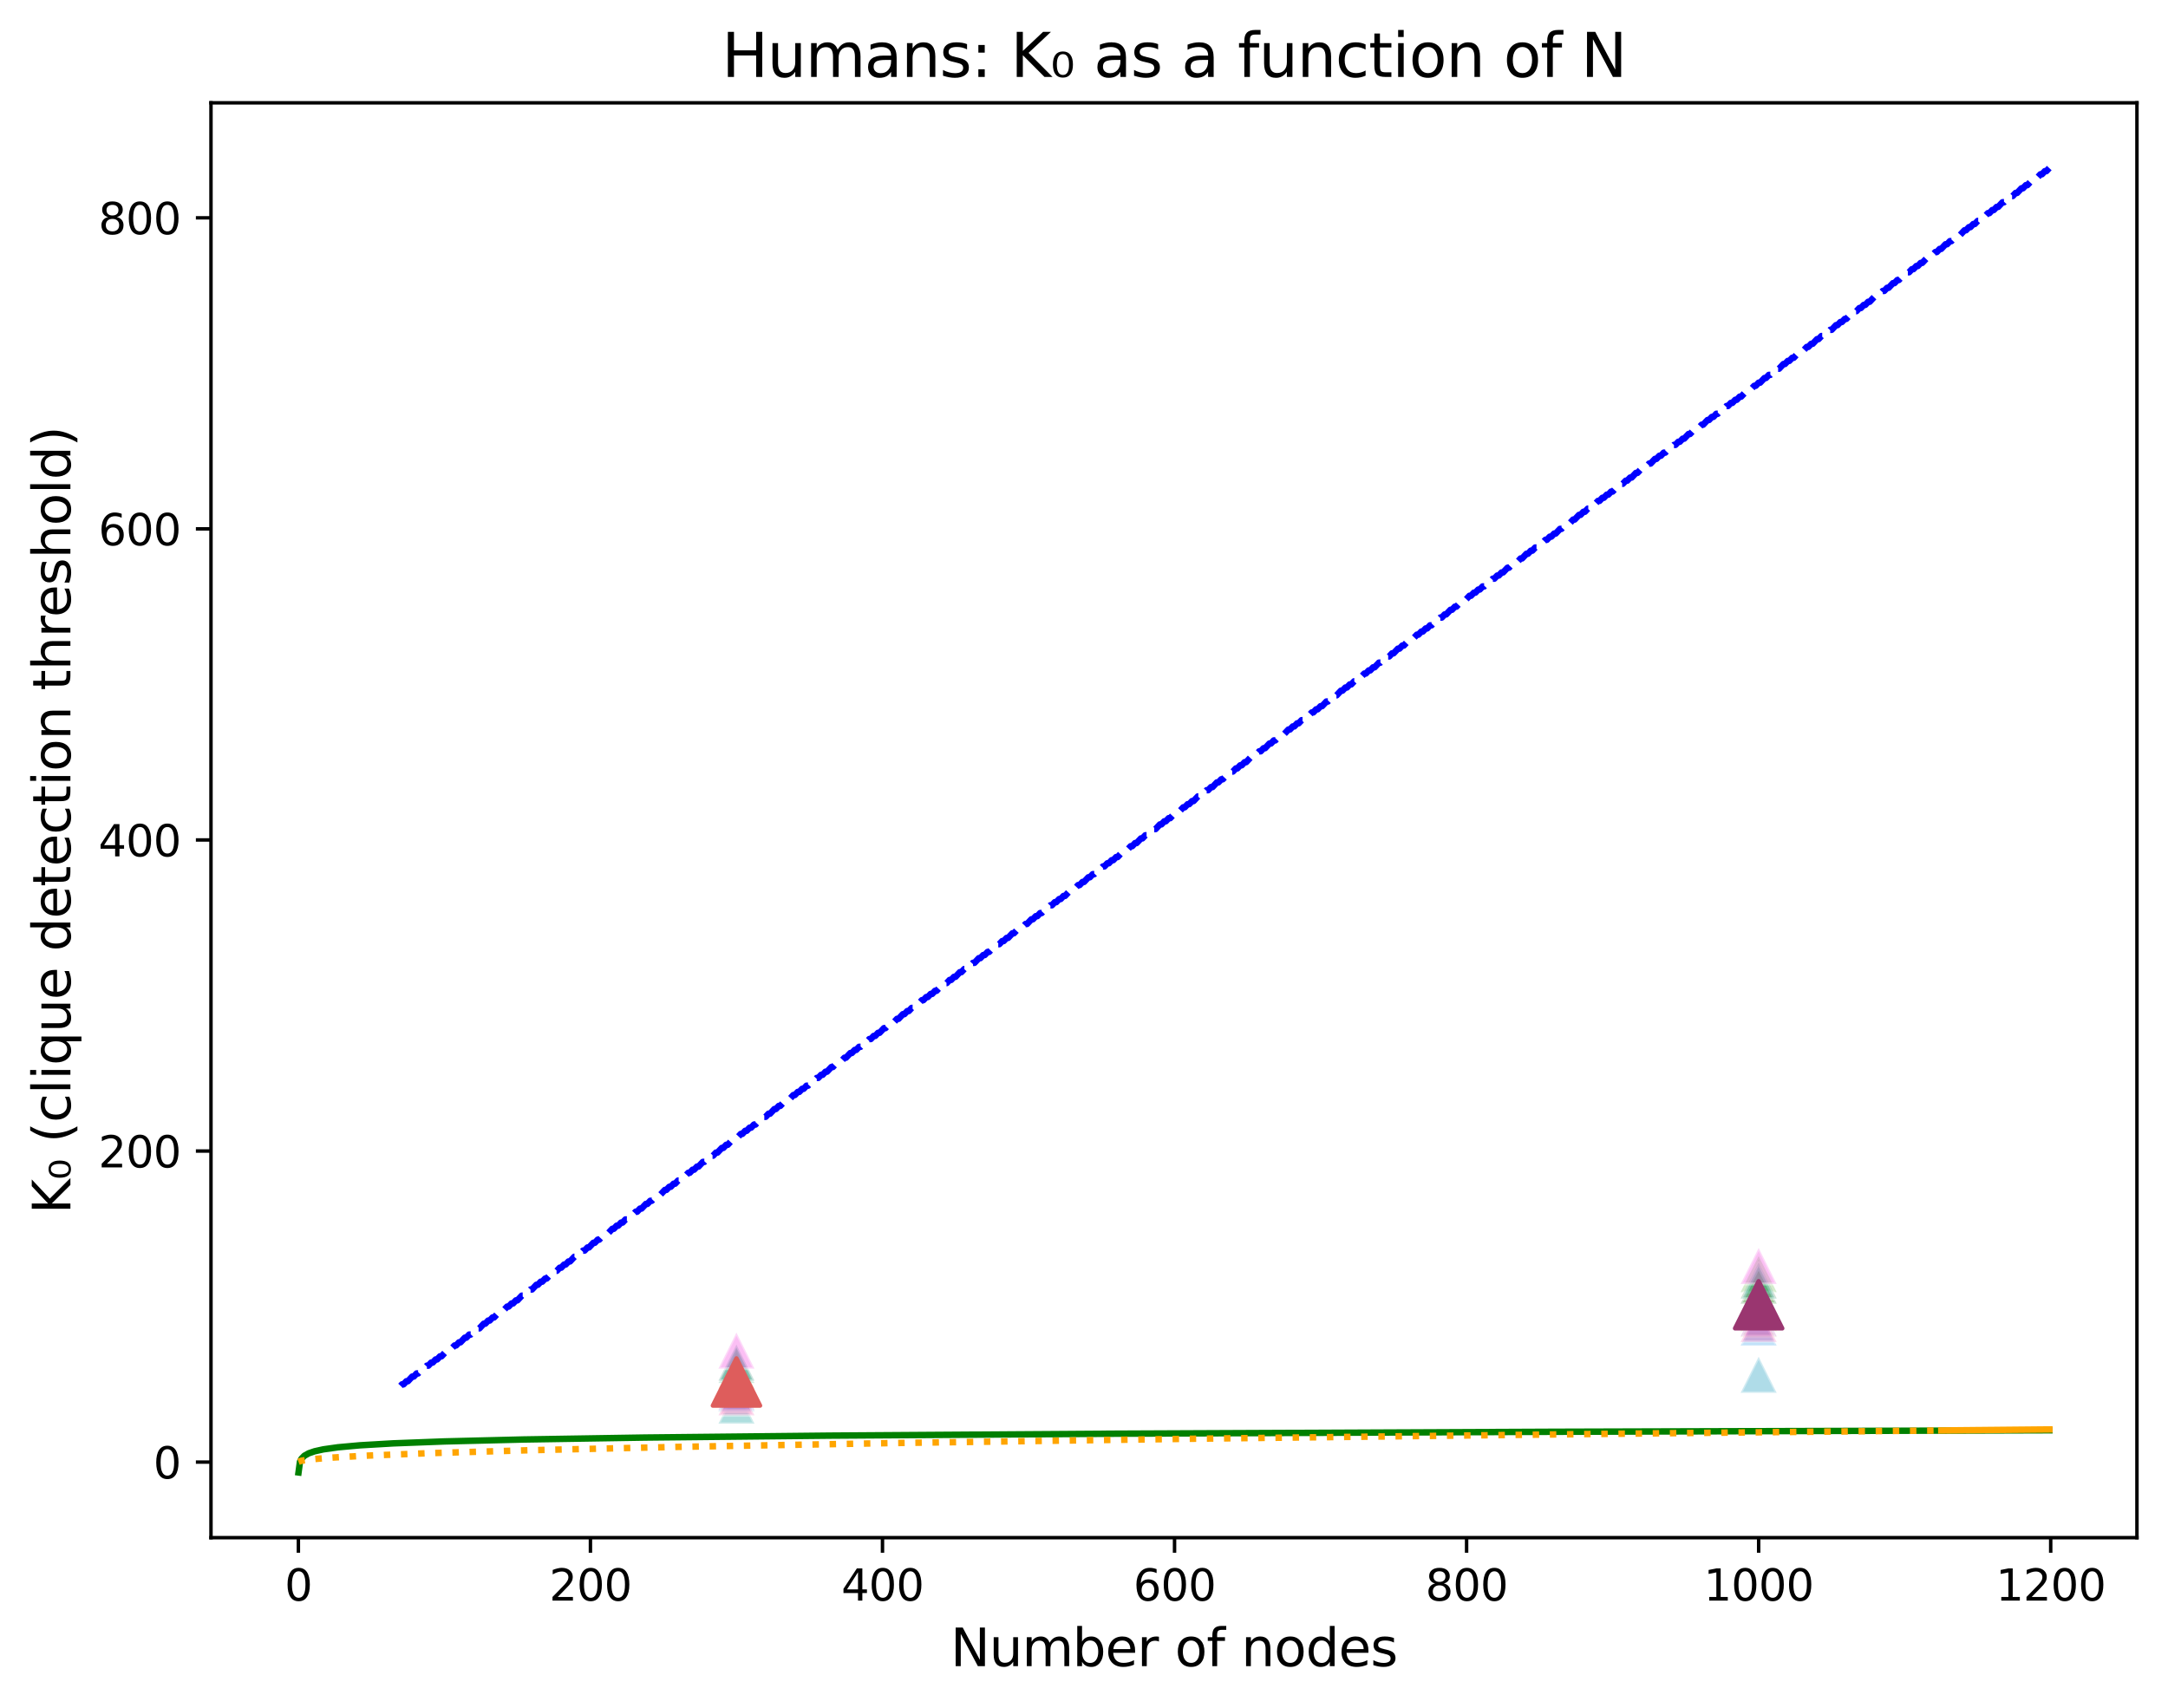 <?xml version="1.0" encoding="utf-8" standalone="no"?>
<!DOCTYPE svg PUBLIC "-//W3C//DTD SVG 1.1//EN"
  "http://www.w3.org/Graphics/SVG/1.1/DTD/svg11.dtd">
<svg xmlns:xlink="http://www.w3.org/1999/xlink" width="502.501pt" height="395.97pt" viewBox="0 0 502.501 395.97" xmlns="http://www.w3.org/2000/svg" version="1.1">
 <defs>
  <style type="text/css">*{stroke-linejoin: round; stroke-linecap: butt}</style>
 </defs>
 <g id="figure_1">
  <g id="patch_1">
   <path d="M 0 395.97 
L 502.501 395.97 
L 502.501 0 
L 0 0 
z
" style="fill: #ffffff"/>
  </g>
  <g id="axes_1">
   <g id="patch_2">
    <path d="M 48.901 356.478 
L 495.301 356.478 
L 495.301 23.838 
L 48.901 23.838 
z
" style="fill: #ffffff"/>
   </g>
   <g id="PathCollection_1">
    <path d="M 170.697 311.767 
L 166.514 320.133 
L 174.881 320.133 
z
" clip-path="url(#p0f3221fa03)" style="fill: #f77189; fill-opacity: 0.4; stroke: #ffffff; stroke-opacity: 0.4; stroke-width: 0.669"/>
    <path d="M 170.697 313.596 
L 166.514 321.963 
L 174.881 321.963 
z
" clip-path="url(#p0f3221fa03)" style="fill: #f37a32; fill-opacity: 0.4; stroke: #ffffff; stroke-opacity: 0.4; stroke-width: 0.669"/>
    <path d="M 170.697 318.87 
L 166.514 327.236 
L 174.881 327.236 
z
" clip-path="url(#p0f3221fa03)" style="fill: #ca9232; fill-opacity: 0.4; stroke: #ffffff; stroke-opacity: 0.4; stroke-width: 0.669"/>
    <path d="M 170.697 317.272 
L 166.514 325.639 
L 174.881 325.639 
z
" clip-path="url(#p0f3221fa03)" style="fill: #ae9d31; fill-opacity: 0.4; stroke: #ffffff; stroke-opacity: 0.4; stroke-width: 0.669"/>
    <path d="M 170.697 318.479 
L 166.514 326.846 
L 174.881 326.846 
z
" clip-path="url(#p0f3221fa03)" style="fill: #8ea631; fill-opacity: 0.4; stroke: #ffffff; stroke-opacity: 0.4; stroke-width: 0.669"/>
    <path d="M 170.697 314.908 
L 166.514 323.275 
L 174.881 323.275 
z
" clip-path="url(#p0f3221fa03)" style="fill: #50b131; fill-opacity: 0.4; stroke: #ffffff; stroke-opacity: 0.4; stroke-width: 0.669"/>
    <path d="M 170.697 312.272 
L 166.514 320.638 
L 174.881 320.638 
z
" clip-path="url(#p0f3221fa03)" style="fill: #33b07a; fill-opacity: 0.4; stroke: #ffffff; stroke-opacity: 0.4; stroke-width: 0.669"/>
    <path d="M 170.697 311.721 
L 166.514 320.088 
L 174.881 320.088 
z
" clip-path="url(#p0f3221fa03)" style="fill: #35ae99; fill-opacity: 0.4; stroke: #ffffff; stroke-opacity: 0.4; stroke-width: 0.669"/>
    <path d="M 170.697 321.688 
L 166.514 330.055 
L 174.881 330.055 
z
" clip-path="url(#p0f3221fa03)" style="fill: #36acae; fill-opacity: 0.4; stroke: #ffffff; stroke-opacity: 0.4; stroke-width: 0.669"/>
    <path d="M 170.697 318.894 
L 166.514 327.26 
L 174.881 327.26 
z
" clip-path="url(#p0f3221fa03)" style="fill: #38a9c5; fill-opacity: 0.4; stroke: #ffffff; stroke-opacity: 0.4; stroke-width: 0.669"/>
    <path d="M 170.697 318.861 
L 166.514 327.227 
L 174.881 327.227 
z
" clip-path="url(#p0f3221fa03)" style="fill: #3ba3ec; fill-opacity: 0.4; stroke: #ffffff; stroke-opacity: 0.4; stroke-width: 0.669"/>
    <path d="M 170.697 317.596 
L 166.514 325.963 
L 174.881 325.963 
z
" clip-path="url(#p0f3221fa03)" style="fill: #9591f4; fill-opacity: 0.4; stroke: #ffffff; stroke-opacity: 0.4; stroke-width: 0.669"/>
    <path d="M 170.697 318.523 
L 166.514 326.89 
L 174.881 326.89 
z
" clip-path="url(#p0f3221fa03)" style="fill: #cc7af4; fill-opacity: 0.4; stroke: #ffffff; stroke-opacity: 0.4; stroke-width: 0.669"/>
    <path d="M 170.697 308.933 
L 166.514 317.3 
L 174.881 317.3 
z
" clip-path="url(#p0f3221fa03)" style="fill: #f560e4; fill-opacity: 0.4; stroke: #ffffff; stroke-opacity: 0.4; stroke-width: 0.669"/>
    <path d="M 170.697 319.764 
L 166.514 328.13 
L 174.881 328.13 
z
" clip-path="url(#p0f3221fa03)" style="fill: #f66ab7; fill-opacity: 0.4; stroke: #ffffff; stroke-opacity: 0.4; stroke-width: 0.669"/>
   </g>
   <g id="PathCollection_2">
    <defs>
     <path id="m76add83d7e" d="M 0 -5.477 
L -5.477 5.477 
L 5.477 5.477 
z
" style="stroke: #de5d5c"/>
    </defs>
    <g clip-path="url(#p0f3221fa03)">
     <use xlink:href="#m76add83d7e" x="170.697" y="320.393" style="fill: #de5d5c; stroke: #de5d5c"/>
    </g>
   </g>
   <g id="PathCollection_3">
    <path d="M 407.622 298.992 
L 403.439 307.359 
L 411.805 307.359 
z
" clip-path="url(#p0f3221fa03)" style="fill: #f77189; fill-opacity: 0.4; stroke: #ffffff; stroke-opacity: 0.4; stroke-width: 0.669"/>
    <path d="M 407.622 292.591 
L 403.439 300.957 
L 411.805 300.957 
z
" clip-path="url(#p0f3221fa03)" style="fill: #f37a32; fill-opacity: 0.4; stroke: #ffffff; stroke-opacity: 0.4; stroke-width: 0.669"/>
    <path d="M 407.622 293.878 
L 403.439 302.245 
L 411.805 302.245 
z
" clip-path="url(#p0f3221fa03)" style="fill: #ca9232; fill-opacity: 0.4; stroke: #ffffff; stroke-opacity: 0.4; stroke-width: 0.669"/>
    <path d="M 407.622 301.597 
L 403.439 309.964 
L 411.805 309.964 
z
" clip-path="url(#p0f3221fa03)" style="fill: #ae9d31; fill-opacity: 0.4; stroke: #ffffff; stroke-opacity: 0.4; stroke-width: 0.669"/>
    <path d="M 407.622 300.268 
L 403.439 308.634 
L 411.805 308.634 
z
" clip-path="url(#p0f3221fa03)" style="fill: #8ea631; fill-opacity: 0.4; stroke: #ffffff; stroke-opacity: 0.4; stroke-width: 0.669"/>
    <path d="M 407.622 291.204 
L 403.439 299.57 
L 411.805 299.57 
z
" clip-path="url(#p0f3221fa03)" style="fill: #50b131; fill-opacity: 0.4; stroke: #ffffff; stroke-opacity: 0.4; stroke-width: 0.669"/>
    <path d="M 407.622 293.856 
L 403.439 302.222 
L 411.805 302.222 
z
" clip-path="url(#p0f3221fa03)" style="fill: #33b07a; fill-opacity: 0.4; stroke: #ffffff; stroke-opacity: 0.4; stroke-width: 0.669"/>
    <path d="M 407.622 292.717 
L 403.439 301.084 
L 411.805 301.084 
z
" clip-path="url(#p0f3221fa03)" style="fill: #35ae99; fill-opacity: 0.4; stroke: #ffffff; stroke-opacity: 0.4; stroke-width: 0.669"/>
    <path d="M 407.622 299.206 
L 403.439 307.573 
L 411.805 307.573 
z
" clip-path="url(#p0f3221fa03)" style="fill: #36acae; fill-opacity: 0.4; stroke: #ffffff; stroke-opacity: 0.4; stroke-width: 0.669"/>
    <path d="M 407.622 314.533 
L 403.439 322.9 
L 411.805 322.9 
z
" clip-path="url(#p0f3221fa03)" style="fill: #38a9c5; fill-opacity: 0.4; stroke: #ffffff; stroke-opacity: 0.4; stroke-width: 0.669"/>
    <path d="M 407.622 303.593 
L 403.439 311.96 
L 411.805 311.96 
z
" clip-path="url(#p0f3221fa03)" style="fill: #3ba3ec; fill-opacity: 0.4; stroke: #ffffff; stroke-opacity: 0.4; stroke-width: 0.669"/>
    <path d="M 407.622 298.599 
L 403.439 306.966 
L 411.805 306.966 
z
" clip-path="url(#p0f3221fa03)" style="fill: #9591f4; fill-opacity: 0.4; stroke: #ffffff; stroke-opacity: 0.4; stroke-width: 0.669"/>
    <path d="M 407.622 301.4 
L 403.439 309.766 
L 411.805 309.766 
z
" clip-path="url(#p0f3221fa03)" style="fill: #cc7af4; fill-opacity: 0.4; stroke: #ffffff; stroke-opacity: 0.4; stroke-width: 0.669"/>
    <path d="M 407.622 289.306 
L 403.439 297.672 
L 411.805 297.672 
z
" clip-path="url(#p0f3221fa03)" style="fill: #f560e4; fill-opacity: 0.4; stroke: #ffffff; stroke-opacity: 0.4; stroke-width: 0.669"/>
    <path d="M 407.622 302.757 
L 403.439 311.124 
L 411.805 311.124 
z
" clip-path="url(#p0f3221fa03)" style="fill: #f66ab7; fill-opacity: 0.4; stroke: #ffffff; stroke-opacity: 0.4; stroke-width: 0.669"/>
   </g>
   <g id="PathCollection_4">
    <defs>
     <path id="mf50e69f73b" d="M 0 -5.477 
L -5.477 5.477 
L 5.477 5.477 
z
" style="stroke: #9a3670"/>
    </defs>
    <g clip-path="url(#p0f3221fa03)">
     <use xlink:href="#mf50e69f73b" x="407.622" y="302.483" style="fill: #9a3670; stroke: #9a3670"/>
    </g>
   </g>
   <g id="matplotlib.axis_1">
    <g id="xtick_1">
     <g id="line2d_1">
      <defs>
       <path id="mcf6ac12d8b" d="M 0 0 
L 0 3.5 
" style="stroke: #000000; stroke-width: 0.8"/>
      </defs>
      <g>
       <use xlink:href="#mcf6ac12d8b" x="69.158" y="356.478" style="stroke: #000000; stroke-width: 0.8"/>
      </g>
     </g>
     <g id="text_1">
      <!-- 0 -->
      <g transform="translate(65.977 371.076) scale(0.1 -0.1)">
       <defs>
        <path id="DejaVuSans-30" d="M 2034 4250 
Q 1547 4250 1301 3770 
Q 1056 3291 1056 2328 
Q 1056 1369 1301 889 
Q 1547 409 2034 409 
Q 2525 409 2770 889 
Q 3016 1369 3016 2328 
Q 3016 3291 2770 3770 
Q 2525 4250 2034 4250 
z
M 2034 4750 
Q 2819 4750 3233 4129 
Q 3647 3509 3647 2328 
Q 3647 1150 3233 529 
Q 2819 -91 2034 -91 
Q 1250 -91 836 529 
Q 422 1150 422 2328 
Q 422 3509 836 4129 
Q 1250 4750 2034 4750 
z
" transform="scale(0.016)"/>
       </defs>
       <use xlink:href="#DejaVuSans-30"/>
      </g>
     </g>
    </g>
    <g id="xtick_2">
     <g id="line2d_2">
      <g>
       <use xlink:href="#mcf6ac12d8b" x="136.851" y="356.478" style="stroke: #000000; stroke-width: 0.8"/>
      </g>
     </g>
     <g id="text_2">
      <!-- 200 -->
      <g transform="translate(127.307 371.076) scale(0.1 -0.1)">
       <defs>
        <path id="DejaVuSans-32" d="M 1228 531 
L 3431 531 
L 3431 0 
L 469 0 
L 469 531 
Q 828 903 1448 1529 
Q 2069 2156 2228 2338 
Q 2531 2678 2651 2914 
Q 2772 3150 2772 3378 
Q 2772 3750 2511 3984 
Q 2250 4219 1831 4219 
Q 1534 4219 1204 4116 
Q 875 4013 500 3803 
L 500 4441 
Q 881 4594 1212 4672 
Q 1544 4750 1819 4750 
Q 2544 4750 2975 4387 
Q 3406 4025 3406 3419 
Q 3406 3131 3298 2873 
Q 3191 2616 2906 2266 
Q 2828 2175 2409 1742 
Q 1991 1309 1228 531 
z
" transform="scale(0.016)"/>
       </defs>
       <use xlink:href="#DejaVuSans-32"/>
       <use xlink:href="#DejaVuSans-30" transform="translate(63.623 0)"/>
       <use xlink:href="#DejaVuSans-30" transform="translate(127.246 0)"/>
      </g>
     </g>
    </g>
    <g id="xtick_3">
     <g id="line2d_3">
      <g>
       <use xlink:href="#mcf6ac12d8b" x="204.544" y="356.478" style="stroke: #000000; stroke-width: 0.8"/>
      </g>
     </g>
     <g id="text_3">
      <!-- 400 -->
      <g transform="translate(195 371.076) scale(0.1 -0.1)">
       <defs>
        <path id="DejaVuSans-34" d="M 2419 4116 
L 825 1625 
L 2419 1625 
L 2419 4116 
z
M 2253 4666 
L 3047 4666 
L 3047 1625 
L 3713 1625 
L 3713 1100 
L 3047 1100 
L 3047 0 
L 2419 0 
L 2419 1100 
L 313 1100 
L 313 1709 
L 2253 4666 
z
" transform="scale(0.016)"/>
       </defs>
       <use xlink:href="#DejaVuSans-34"/>
       <use xlink:href="#DejaVuSans-30" transform="translate(63.623 0)"/>
       <use xlink:href="#DejaVuSans-30" transform="translate(127.246 0)"/>
      </g>
     </g>
    </g>
    <g id="xtick_4">
     <g id="line2d_4">
      <g>
       <use xlink:href="#mcf6ac12d8b" x="272.237" y="356.478" style="stroke: #000000; stroke-width: 0.8"/>
      </g>
     </g>
     <g id="text_4">
      <!-- 600 -->
      <g transform="translate(262.693 371.076) scale(0.1 -0.1)">
       <defs>
        <path id="DejaVuSans-36" d="M 2113 2584 
Q 1688 2584 1439 2293 
Q 1191 2003 1191 1497 
Q 1191 994 1439 701 
Q 1688 409 2113 409 
Q 2538 409 2786 701 
Q 3034 994 3034 1497 
Q 3034 2003 2786 2293 
Q 2538 2584 2113 2584 
z
M 3366 4563 
L 3366 3988 
Q 3128 4100 2886 4159 
Q 2644 4219 2406 4219 
Q 1781 4219 1451 3797 
Q 1122 3375 1075 2522 
Q 1259 2794 1537 2939 
Q 1816 3084 2150 3084 
Q 2853 3084 3261 2657 
Q 3669 2231 3669 1497 
Q 3669 778 3244 343 
Q 2819 -91 2113 -91 
Q 1303 -91 875 529 
Q 447 1150 447 2328 
Q 447 3434 972 4092 
Q 1497 4750 2381 4750 
Q 2619 4750 2861 4703 
Q 3103 4656 3366 4563 
z
" transform="scale(0.016)"/>
       </defs>
       <use xlink:href="#DejaVuSans-36"/>
       <use xlink:href="#DejaVuSans-30" transform="translate(63.623 0)"/>
       <use xlink:href="#DejaVuSans-30" transform="translate(127.246 0)"/>
      </g>
     </g>
    </g>
    <g id="xtick_5">
     <g id="line2d_5">
      <g>
       <use xlink:href="#mcf6ac12d8b" x="339.929" y="356.478" style="stroke: #000000; stroke-width: 0.8"/>
      </g>
     </g>
     <g id="text_5">
      <!-- 800 -->
      <g transform="translate(330.386 371.076) scale(0.1 -0.1)">
       <defs>
        <path id="DejaVuSans-38" d="M 2034 2216 
Q 1584 2216 1326 1975 
Q 1069 1734 1069 1313 
Q 1069 891 1326 650 
Q 1584 409 2034 409 
Q 2484 409 2743 651 
Q 3003 894 3003 1313 
Q 3003 1734 2745 1975 
Q 2488 2216 2034 2216 
z
M 1403 2484 
Q 997 2584 770 2862 
Q 544 3141 544 3541 
Q 544 4100 942 4425 
Q 1341 4750 2034 4750 
Q 2731 4750 3128 4425 
Q 3525 4100 3525 3541 
Q 3525 3141 3298 2862 
Q 3072 2584 2669 2484 
Q 3125 2378 3379 2068 
Q 3634 1759 3634 1313 
Q 3634 634 3220 271 
Q 2806 -91 2034 -91 
Q 1263 -91 848 271 
Q 434 634 434 1313 
Q 434 1759 690 2068 
Q 947 2378 1403 2484 
z
M 1172 3481 
Q 1172 3119 1398 2916 
Q 1625 2713 2034 2713 
Q 2441 2713 2670 2916 
Q 2900 3119 2900 3481 
Q 2900 3844 2670 4047 
Q 2441 4250 2034 4250 
Q 1625 4250 1398 4047 
Q 1172 3844 1172 3481 
z
" transform="scale(0.016)"/>
       </defs>
       <use xlink:href="#DejaVuSans-38"/>
       <use xlink:href="#DejaVuSans-30" transform="translate(63.623 0)"/>
       <use xlink:href="#DejaVuSans-30" transform="translate(127.246 0)"/>
      </g>
     </g>
    </g>
    <g id="xtick_6">
     <g id="line2d_6">
      <g>
       <use xlink:href="#mcf6ac12d8b" x="407.622" y="356.478" style="stroke: #000000; stroke-width: 0.8"/>
      </g>
     </g>
     <g id="text_6">
      <!-- 1000 -->
      <g transform="translate(394.897 371.076) scale(0.1 -0.1)">
       <defs>
        <path id="DejaVuSans-31" d="M 794 531 
L 1825 531 
L 1825 4091 
L 703 3866 
L 703 4441 
L 1819 4666 
L 2450 4666 
L 2450 531 
L 3481 531 
L 3481 0 
L 794 0 
L 794 531 
z
" transform="scale(0.016)"/>
       </defs>
       <use xlink:href="#DejaVuSans-31"/>
       <use xlink:href="#DejaVuSans-30" transform="translate(63.623 0)"/>
       <use xlink:href="#DejaVuSans-30" transform="translate(127.246 0)"/>
       <use xlink:href="#DejaVuSans-30" transform="translate(190.869 0)"/>
      </g>
     </g>
    </g>
    <g id="xtick_7">
     <g id="line2d_7">
      <g>
       <use xlink:href="#mcf6ac12d8b" x="475.315" y="356.478" style="stroke: #000000; stroke-width: 0.8"/>
      </g>
     </g>
     <g id="text_7">
      <!-- 1200 -->
      <g transform="translate(462.59 371.076) scale(0.1 -0.1)">
       <use xlink:href="#DejaVuSans-31"/>
       <use xlink:href="#DejaVuSans-32" transform="translate(63.623 0)"/>
       <use xlink:href="#DejaVuSans-30" transform="translate(127.246 0)"/>
       <use xlink:href="#DejaVuSans-30" transform="translate(190.869 0)"/>
      </g>
     </g>
    </g>
    <g id="text_8">
     <!-- Number of nodes -->
     <g transform="translate(220.301 386.274) scale(0.12 -0.12)">
      <defs>
       <path id="DejaVuSans-4e" d="M 628 4666 
L 1478 4666 
L 3547 763 
L 3547 4666 
L 4159 4666 
L 4159 0 
L 3309 0 
L 1241 3903 
L 1241 0 
L 628 0 
L 628 4666 
z
" transform="scale(0.016)"/>
       <path id="DejaVuSans-75" d="M 544 1381 
L 544 3500 
L 1119 3500 
L 1119 1403 
Q 1119 906 1312 657 
Q 1506 409 1894 409 
Q 2359 409 2629 706 
Q 2900 1003 2900 1516 
L 2900 3500 
L 3475 3500 
L 3475 0 
L 2900 0 
L 2900 538 
Q 2691 219 2414 64 
Q 2138 -91 1772 -91 
Q 1169 -91 856 284 
Q 544 659 544 1381 
z
M 1991 3584 
L 1991 3584 
z
" transform="scale(0.016)"/>
       <path id="DejaVuSans-6d" d="M 3328 2828 
Q 3544 3216 3844 3400 
Q 4144 3584 4550 3584 
Q 5097 3584 5394 3201 
Q 5691 2819 5691 2113 
L 5691 0 
L 5113 0 
L 5113 2094 
Q 5113 2597 4934 2840 
Q 4756 3084 4391 3084 
Q 3944 3084 3684 2787 
Q 3425 2491 3425 1978 
L 3425 0 
L 2847 0 
L 2847 2094 
Q 2847 2600 2669 2842 
Q 2491 3084 2119 3084 
Q 1678 3084 1418 2786 
Q 1159 2488 1159 1978 
L 1159 0 
L 581 0 
L 581 3500 
L 1159 3500 
L 1159 2956 
Q 1356 3278 1631 3431 
Q 1906 3584 2284 3584 
Q 2666 3584 2933 3390 
Q 3200 3197 3328 2828 
z
" transform="scale(0.016)"/>
       <path id="DejaVuSans-62" d="M 3116 1747 
Q 3116 2381 2855 2742 
Q 2594 3103 2138 3103 
Q 1681 3103 1420 2742 
Q 1159 2381 1159 1747 
Q 1159 1113 1420 752 
Q 1681 391 2138 391 
Q 2594 391 2855 752 
Q 3116 1113 3116 1747 
z
M 1159 2969 
Q 1341 3281 1617 3432 
Q 1894 3584 2278 3584 
Q 2916 3584 3314 3078 
Q 3713 2572 3713 1747 
Q 3713 922 3314 415 
Q 2916 -91 2278 -91 
Q 1894 -91 1617 61 
Q 1341 213 1159 525 
L 1159 0 
L 581 0 
L 581 4863 
L 1159 4863 
L 1159 2969 
z
" transform="scale(0.016)"/>
       <path id="DejaVuSans-65" d="M 3597 1894 
L 3597 1613 
L 953 1613 
Q 991 1019 1311 708 
Q 1631 397 2203 397 
Q 2534 397 2845 478 
Q 3156 559 3463 722 
L 3463 178 
Q 3153 47 2828 -22 
Q 2503 -91 2169 -91 
Q 1331 -91 842 396 
Q 353 884 353 1716 
Q 353 2575 817 3079 
Q 1281 3584 2069 3584 
Q 2775 3584 3186 3129 
Q 3597 2675 3597 1894 
z
M 3022 2063 
Q 3016 2534 2758 2815 
Q 2500 3097 2075 3097 
Q 1594 3097 1305 2825 
Q 1016 2553 972 2059 
L 3022 2063 
z
" transform="scale(0.016)"/>
       <path id="DejaVuSans-72" d="M 2631 2963 
Q 2534 3019 2420 3045 
Q 2306 3072 2169 3072 
Q 1681 3072 1420 2755 
Q 1159 2438 1159 1844 
L 1159 0 
L 581 0 
L 581 3500 
L 1159 3500 
L 1159 2956 
Q 1341 3275 1631 3429 
Q 1922 3584 2338 3584 
Q 2397 3584 2469 3576 
Q 2541 3569 2628 3553 
L 2631 2963 
z
" transform="scale(0.016)"/>
       <path id="DejaVuSans-20" transform="scale(0.016)"/>
       <path id="DejaVuSans-6f" d="M 1959 3097 
Q 1497 3097 1228 2736 
Q 959 2375 959 1747 
Q 959 1119 1226 758 
Q 1494 397 1959 397 
Q 2419 397 2687 759 
Q 2956 1122 2956 1747 
Q 2956 2369 2687 2733 
Q 2419 3097 1959 3097 
z
M 1959 3584 
Q 2709 3584 3137 3096 
Q 3566 2609 3566 1747 
Q 3566 888 3137 398 
Q 2709 -91 1959 -91 
Q 1206 -91 779 398 
Q 353 888 353 1747 
Q 353 2609 779 3096 
Q 1206 3584 1959 3584 
z
" transform="scale(0.016)"/>
       <path id="DejaVuSans-66" d="M 2375 4863 
L 2375 4384 
L 1825 4384 
Q 1516 4384 1395 4259 
Q 1275 4134 1275 3809 
L 1275 3500 
L 2222 3500 
L 2222 3053 
L 1275 3053 
L 1275 0 
L 697 0 
L 697 3053 
L 147 3053 
L 147 3500 
L 697 3500 
L 697 3744 
Q 697 4328 969 4595 
Q 1241 4863 1831 4863 
L 2375 4863 
z
" transform="scale(0.016)"/>
       <path id="DejaVuSans-6e" d="M 3513 2113 
L 3513 0 
L 2938 0 
L 2938 2094 
Q 2938 2591 2744 2837 
Q 2550 3084 2163 3084 
Q 1697 3084 1428 2787 
Q 1159 2491 1159 1978 
L 1159 0 
L 581 0 
L 581 3500 
L 1159 3500 
L 1159 2956 
Q 1366 3272 1645 3428 
Q 1925 3584 2291 3584 
Q 2894 3584 3203 3211 
Q 3513 2838 3513 2113 
z
" transform="scale(0.016)"/>
       <path id="DejaVuSans-64" d="M 2906 2969 
L 2906 4863 
L 3481 4863 
L 3481 0 
L 2906 0 
L 2906 525 
Q 2725 213 2448 61 
Q 2172 -91 1784 -91 
Q 1150 -91 751 415 
Q 353 922 353 1747 
Q 353 2572 751 3078 
Q 1150 3584 1784 3584 
Q 2172 3584 2448 3432 
Q 2725 3281 2906 2969 
z
M 947 1747 
Q 947 1113 1208 752 
Q 1469 391 1925 391 
Q 2381 391 2643 752 
Q 2906 1113 2906 1747 
Q 2906 2381 2643 2742 
Q 2381 3103 1925 3103 
Q 1469 3103 1208 2742 
Q 947 2381 947 1747 
z
" transform="scale(0.016)"/>
       <path id="DejaVuSans-73" d="M 2834 3397 
L 2834 2853 
Q 2591 2978 2328 3040 
Q 2066 3103 1784 3103 
Q 1356 3103 1142 2972 
Q 928 2841 928 2578 
Q 928 2378 1081 2264 
Q 1234 2150 1697 2047 
L 1894 2003 
Q 2506 1872 2764 1633 
Q 3022 1394 3022 966 
Q 3022 478 2636 193 
Q 2250 -91 1575 -91 
Q 1294 -91 989 -36 
Q 684 19 347 128 
L 347 722 
Q 666 556 975 473 
Q 1284 391 1588 391 
Q 1994 391 2212 530 
Q 2431 669 2431 922 
Q 2431 1156 2273 1281 
Q 2116 1406 1581 1522 
L 1381 1569 
Q 847 1681 609 1914 
Q 372 2147 372 2553 
Q 372 3047 722 3315 
Q 1072 3584 1716 3584 
Q 2034 3584 2315 3537 
Q 2597 3491 2834 3397 
z
" transform="scale(0.016)"/>
      </defs>
      <use xlink:href="#DejaVuSans-4e"/>
      <use xlink:href="#DejaVuSans-75" transform="translate(74.805 0)"/>
      <use xlink:href="#DejaVuSans-6d" transform="translate(138.184 0)"/>
      <use xlink:href="#DejaVuSans-62" transform="translate(235.596 0)"/>
      <use xlink:href="#DejaVuSans-65" transform="translate(299.072 0)"/>
      <use xlink:href="#DejaVuSans-72" transform="translate(360.596 0)"/>
      <use xlink:href="#DejaVuSans-20" transform="translate(401.709 0)"/>
      <use xlink:href="#DejaVuSans-6f" transform="translate(433.496 0)"/>
      <use xlink:href="#DejaVuSans-66" transform="translate(494.678 0)"/>
      <use xlink:href="#DejaVuSans-20" transform="translate(529.883 0)"/>
      <use xlink:href="#DejaVuSans-6e" transform="translate(561.67 0)"/>
      <use xlink:href="#DejaVuSans-6f" transform="translate(625.049 0)"/>
      <use xlink:href="#DejaVuSans-64" transform="translate(686.23 0)"/>
      <use xlink:href="#DejaVuSans-65" transform="translate(749.707 0)"/>
      <use xlink:href="#DejaVuSans-73" transform="translate(811.23 0)"/>
     </g>
    </g>
   </g>
   <g id="matplotlib.axis_2">
    <g id="ytick_1">
     <g id="line2d_8">
      <defs>
       <path id="maab28e0655" d="M 0 0 
L -3.5 0 
" style="stroke: #000000; stroke-width: 0.8"/>
      </defs>
      <g>
       <use xlink:href="#maab28e0655" x="48.901" y="338.962" style="stroke: #000000; stroke-width: 0.8"/>
      </g>
     </g>
     <g id="text_9">
      <!-- 0 -->
      <g transform="translate(35.539 342.761) scale(0.1 -0.1)">
       <use xlink:href="#DejaVuSans-30"/>
      </g>
     </g>
    </g>
    <g id="ytick_2">
     <g id="line2d_9">
      <g>
       <use xlink:href="#maab28e0655" x="48.901" y="266.846" style="stroke: #000000; stroke-width: 0.8"/>
      </g>
     </g>
     <g id="text_10">
      <!-- 200 -->
      <g transform="translate(22.814 270.645) scale(0.1 -0.1)">
       <use xlink:href="#DejaVuSans-32"/>
       <use xlink:href="#DejaVuSans-30" transform="translate(63.623 0)"/>
       <use xlink:href="#DejaVuSans-30" transform="translate(127.246 0)"/>
      </g>
     </g>
    </g>
    <g id="ytick_3">
     <g id="line2d_10">
      <g>
       <use xlink:href="#maab28e0655" x="48.901" y="194.729" style="stroke: #000000; stroke-width: 0.8"/>
      </g>
     </g>
     <g id="text_11">
      <!-- 400 -->
      <g transform="translate(22.814 198.529) scale(0.1 -0.1)">
       <use xlink:href="#DejaVuSans-34"/>
       <use xlink:href="#DejaVuSans-30" transform="translate(63.623 0)"/>
       <use xlink:href="#DejaVuSans-30" transform="translate(127.246 0)"/>
      </g>
     </g>
    </g>
    <g id="ytick_4">
     <g id="line2d_11">
      <g>
       <use xlink:href="#maab28e0655" x="48.901" y="122.613" style="stroke: #000000; stroke-width: 0.8"/>
      </g>
     </g>
     <g id="text_12">
      <!-- 600 -->
      <g transform="translate(22.814 126.412) scale(0.1 -0.1)">
       <use xlink:href="#DejaVuSans-36"/>
       <use xlink:href="#DejaVuSans-30" transform="translate(63.623 0)"/>
       <use xlink:href="#DejaVuSans-30" transform="translate(127.246 0)"/>
      </g>
     </g>
    </g>
    <g id="ytick_5">
     <g id="line2d_12">
      <g>
       <use xlink:href="#maab28e0655" x="48.901" y="50.496" style="stroke: #000000; stroke-width: 0.8"/>
      </g>
     </g>
     <g id="text_13">
      <!-- 800 -->
      <g transform="translate(22.814 54.296) scale(0.1 -0.1)">
       <use xlink:href="#DejaVuSans-38"/>
       <use xlink:href="#DejaVuSans-30" transform="translate(63.623 0)"/>
       <use xlink:href="#DejaVuSans-30" transform="translate(127.246 0)"/>
      </g>
     </g>
    </g>
    <g id="text_14">
     <!-- K₀ (clique detection threshold) -->
     <g transform="translate(16.318 281.427) rotate(-90) scale(0.12 -0.12)">
      <defs>
       <path id="DejaVuSans-4b" d="M 628 4666 
L 1259 4666 
L 1259 2694 
L 3353 4666 
L 4166 4666 
L 1850 2491 
L 4331 0 
L 3500 0 
L 1259 2247 
L 1259 0 
L 628 0 
L 628 4666 
z
" transform="scale(0.016)"/>
       <path id="DejaVuSans-2080" d="M 1781 2091 
Q 1625 2360 1309 2360 
Q 994 2360 838 2091 
Q 678 1822 678 1285 
Q 678 744 838 476 
Q 994 207 1309 207 
Q 1625 207 1781 476 
Q 1941 744 1941 1285 
Q 1941 1822 1781 2091 
z
M 1309 2638 
Q 1813 2638 2078 2291 
Q 2344 1944 2344 1285 
Q 2344 622 2078 275 
Q 1813 -71 1309 -71 
Q 803 -71 537 275 
Q 272 622 272 1285 
Q 272 1944 537 2291 
Q 803 2638 1309 2638 
z
" transform="scale(0.016)"/>
       <path id="DejaVuSans-28" d="M 1984 4856 
Q 1566 4138 1362 3434 
Q 1159 2731 1159 2009 
Q 1159 1288 1364 580 
Q 1569 -128 1984 -844 
L 1484 -844 
Q 1016 -109 783 600 
Q 550 1309 550 2009 
Q 550 2706 781 3412 
Q 1013 4119 1484 4856 
L 1984 4856 
z
" transform="scale(0.016)"/>
       <path id="DejaVuSans-63" d="M 3122 3366 
L 3122 2828 
Q 2878 2963 2633 3030 
Q 2388 3097 2138 3097 
Q 1578 3097 1268 2742 
Q 959 2388 959 1747 
Q 959 1106 1268 751 
Q 1578 397 2138 397 
Q 2388 397 2633 464 
Q 2878 531 3122 666 
L 3122 134 
Q 2881 22 2623 -34 
Q 2366 -91 2075 -91 
Q 1284 -91 818 406 
Q 353 903 353 1747 
Q 353 2603 823 3093 
Q 1294 3584 2113 3584 
Q 2378 3584 2631 3529 
Q 2884 3475 3122 3366 
z
" transform="scale(0.016)"/>
       <path id="DejaVuSans-6c" d="M 603 4863 
L 1178 4863 
L 1178 0 
L 603 0 
L 603 4863 
z
" transform="scale(0.016)"/>
       <path id="DejaVuSans-69" d="M 603 3500 
L 1178 3500 
L 1178 0 
L 603 0 
L 603 3500 
z
M 603 4863 
L 1178 4863 
L 1178 4134 
L 603 4134 
L 603 4863 
z
" transform="scale(0.016)"/>
       <path id="DejaVuSans-71" d="M 947 1747 
Q 947 1113 1208 752 
Q 1469 391 1925 391 
Q 2381 391 2643 752 
Q 2906 1113 2906 1747 
Q 2906 2381 2643 2742 
Q 2381 3103 1925 3103 
Q 1469 3103 1208 2742 
Q 947 2381 947 1747 
z
M 2906 525 
Q 2725 213 2448 61 
Q 2172 -91 1784 -91 
Q 1150 -91 751 415 
Q 353 922 353 1747 
Q 353 2572 751 3078 
Q 1150 3584 1784 3584 
Q 2172 3584 2448 3432 
Q 2725 3281 2906 2969 
L 2906 3500 
L 3481 3500 
L 3481 -1331 
L 2906 -1331 
L 2906 525 
z
" transform="scale(0.016)"/>
       <path id="DejaVuSans-74" d="M 1172 4494 
L 1172 3500 
L 2356 3500 
L 2356 3053 
L 1172 3053 
L 1172 1153 
Q 1172 725 1289 603 
Q 1406 481 1766 481 
L 2356 481 
L 2356 0 
L 1766 0 
Q 1100 0 847 248 
Q 594 497 594 1153 
L 594 3053 
L 172 3053 
L 172 3500 
L 594 3500 
L 594 4494 
L 1172 4494 
z
" transform="scale(0.016)"/>
       <path id="DejaVuSans-68" d="M 3513 2113 
L 3513 0 
L 2938 0 
L 2938 2094 
Q 2938 2591 2744 2837 
Q 2550 3084 2163 3084 
Q 1697 3084 1428 2787 
Q 1159 2491 1159 1978 
L 1159 0 
L 581 0 
L 581 4863 
L 1159 4863 
L 1159 2956 
Q 1366 3272 1645 3428 
Q 1925 3584 2291 3584 
Q 2894 3584 3203 3211 
Q 3513 2838 3513 2113 
z
" transform="scale(0.016)"/>
       <path id="DejaVuSans-29" d="M 513 4856 
L 1013 4856 
Q 1481 4119 1714 3412 
Q 1947 2706 1947 2009 
Q 1947 1309 1714 600 
Q 1481 -109 1013 -844 
L 513 -844 
Q 928 -128 1133 580 
Q 1338 1288 1338 2009 
Q 1338 2731 1133 3434 
Q 928 4138 513 4856 
z
" transform="scale(0.016)"/>
      </defs>
      <use xlink:href="#DejaVuSans-4b"/>
      <use xlink:href="#DejaVuSans-2080" transform="translate(65.576 0)"/>
      <use xlink:href="#DejaVuSans-20" transform="translate(105.664 0)"/>
      <use xlink:href="#DejaVuSans-28" transform="translate(137.451 0)"/>
      <use xlink:href="#DejaVuSans-63" transform="translate(176.465 0)"/>
      <use xlink:href="#DejaVuSans-6c" transform="translate(231.445 0)"/>
      <use xlink:href="#DejaVuSans-69" transform="translate(259.229 0)"/>
      <use xlink:href="#DejaVuSans-71" transform="translate(287.012 0)"/>
      <use xlink:href="#DejaVuSans-75" transform="translate(350.488 0)"/>
      <use xlink:href="#DejaVuSans-65" transform="translate(413.867 0)"/>
      <use xlink:href="#DejaVuSans-20" transform="translate(475.391 0)"/>
      <use xlink:href="#DejaVuSans-64" transform="translate(507.178 0)"/>
      <use xlink:href="#DejaVuSans-65" transform="translate(570.654 0)"/>
      <use xlink:href="#DejaVuSans-74" transform="translate(632.178 0)"/>
      <use xlink:href="#DejaVuSans-65" transform="translate(671.387 0)"/>
      <use xlink:href="#DejaVuSans-63" transform="translate(732.91 0)"/>
      <use xlink:href="#DejaVuSans-74" transform="translate(787.891 0)"/>
      <use xlink:href="#DejaVuSans-69" transform="translate(827.1 0)"/>
      <use xlink:href="#DejaVuSans-6f" transform="translate(854.883 0)"/>
      <use xlink:href="#DejaVuSans-6e" transform="translate(916.064 0)"/>
      <use xlink:href="#DejaVuSans-20" transform="translate(979.443 0)"/>
      <use xlink:href="#DejaVuSans-74" transform="translate(1011.23 0)"/>
      <use xlink:href="#DejaVuSans-68" transform="translate(1050.439 0)"/>
      <use xlink:href="#DejaVuSans-72" transform="translate(1113.818 0)"/>
      <use xlink:href="#DejaVuSans-65" transform="translate(1152.682 0)"/>
      <use xlink:href="#DejaVuSans-73" transform="translate(1214.205 0)"/>
      <use xlink:href="#DejaVuSans-68" transform="translate(1266.305 0)"/>
      <use xlink:href="#DejaVuSans-6f" transform="translate(1329.684 0)"/>
      <use xlink:href="#DejaVuSans-6c" transform="translate(1390.865 0)"/>
      <use xlink:href="#DejaVuSans-64" transform="translate(1418.648 0)"/>
      <use xlink:href="#DejaVuSans-29" transform="translate(1482.125 0)"/>
     </g>
    </g>
   </g>
   <g id="line2d_13">
    <path d="M 69.192 341.358 
L 69.531 338.863 
L 69.869 338.19 
L 70.546 337.494 
L 71.561 336.923 
L 72.915 336.458 
L 74.946 336.008 
L 78.331 335.529 
L 83.408 335.071 
L 91.192 334.617 
L 103.039 334.17 
L 121.316 333.721 
L 149.408 333.273 
L 192.393 332.826 
L 258.393 332.38 
L 359.933 331.933 
L 475.01 331.586 
L 475.01 331.586 
" clip-path="url(#p0f3221fa03)" style="fill: none; stroke: #008000; stroke-width: 1.5; stroke-linecap: square"/>
   </g>
   <g id="line2d_14">
    <path d="M 69.192 338.893 
L 69.869 338.645 
L 71.9 338.34 
L 76.3 337.958 
L 84.761 337.477 
L 99.315 336.898 
L 122.331 336.221 
L 156.854 335.442 
L 206.608 334.555 
L 275.317 333.565 
L 367.379 332.47 
L 449.626 331.63 
L 449.626 331.63 
" clip-path="url(#p0f3221fa03)" style="fill: none; stroke-dasharray: 1.5,2.475; stroke-dashoffset: 0; stroke: #ffa500; stroke-width: 1.5"/>
   </g>
   <g id="line2d_15">
    <path d="M 449.964 331.626 
L 450.302 331.623 
L 450.641 331.62 
L 450.979 331.616 
L 451.318 331.613 
L 451.656 331.61 
L 451.995 331.607 
L 452.333 331.603 
L 452.672 331.6 
L 453.01 331.597 
L 453.349 331.594 
L 453.687 331.59 
L 454.026 331.587 
L 454.364 331.584 
L 454.703 331.581 
L 455.041 331.578 
L 455.379 331.574 
L 455.718 331.571 
L 456.056 331.568 
L 456.395 331.565 
L 456.733 331.561 
L 457.072 331.558 
L 457.41 331.555 
L 457.749 331.552 
L 458.087 331.548 
L 458.426 331.545 
L 458.764 331.542 
L 459.103 331.539 
L 459.441 331.536 
L 459.779 331.532 
L 460.118 331.529 
L 460.456 331.526 
L 460.795 331.523 
L 461.133 331.519 
L 461.472 331.516 
L 461.81 331.513 
L 462.149 331.51 
L 462.487 331.507 
L 462.826 331.503 
L 463.164 331.5 
L 463.503 331.497 
L 463.841 331.494 
L 464.179 331.491 
L 464.518 331.487 
L 464.856 331.484 
L 465.195 331.481 
L 465.533 331.478 
L 465.872 331.475 
L 466.21 331.471 
L 466.549 331.468 
L 466.887 331.465 
L 467.226 331.462 
L 467.564 331.459 
L 467.903 331.455 
L 468.241 331.452 
L 468.58 331.449 
L 468.918 331.446 
L 469.256 331.443 
L 469.595 331.44 
L 469.933 331.436 
L 470.272 331.433 
L 470.61 331.43 
L 470.949 331.427 
L 471.287 331.424 
L 471.626 331.421 
L 471.964 331.417 
L 472.303 331.414 
L 472.641 331.411 
L 472.98 331.408 
L 473.318 331.405 
L 473.656 331.402 
L 473.995 331.398 
L 474.333 331.395 
L 474.672 331.392 
L 475.01 331.389 
" clip-path="url(#p0f3221fa03)" style="fill: none; stroke: #ffa500; stroke-width: 1.5; stroke-linecap: square"/>
   </g>
   <g id="line2d_16">
    <path d="M 92.851 321.294 
L 93.189 320.933 
L 93.528 320.933 
L 94.205 320.212 
L 94.543 320.212 
L 95.558 319.13 
L 95.897 319.13 
L 96.574 318.409 
L 96.912 318.409 
L 97.589 317.688 
L 97.928 317.688 
L 98.943 316.606 
L 99.282 316.606 
L 99.959 315.885 
L 100.297 315.885 
L 100.974 315.164 
L 101.312 315.164 
L 101.989 314.443 
L 102.328 314.443 
L 103.343 313.361 
L 103.682 313.361 
L 104.359 312.64 
L 104.697 312.64 
L 105.374 311.918 
L 105.712 311.918 
L 106.389 311.197 
L 106.728 311.197 
L 107.743 310.116 
L 108.082 310.116 
L 108.759 309.394 
L 109.097 309.394 
L 109.774 308.673 
L 110.112 308.673 
L 110.789 307.952 
L 111.128 307.952 
L 112.143 306.87 
L 112.482 306.87 
L 113.159 306.149 
L 113.497 306.149 
L 114.174 305.428 
L 114.512 305.428 
L 115.189 304.707 
L 115.528 304.707 
L 116.543 303.625 
L 116.882 303.625 
L 117.559 302.904 
L 117.897 302.904 
L 118.574 302.183 
L 118.913 302.183 
L 119.589 301.462 
L 119.928 301.462 
L 120.943 300.38 
L 121.282 300.38 
L 121.959 299.659 
L 122.297 299.659 
L 122.974 298.938 
L 123.313 298.938 
L 124.328 297.856 
L 124.666 297.856 
L 125.343 297.135 
L 125.682 297.135 
L 126.359 296.413 
L 126.697 296.413 
L 127.374 295.692 
L 127.713 295.692 
L 128.728 294.611 
L 129.066 294.611 
L 129.743 293.889 
L 130.082 293.889 
L 130.759 293.168 
L 131.097 293.168 
L 131.774 292.447 
L 132.113 292.447 
L 133.128 291.365 
L 133.466 291.365 
L 134.143 290.644 
L 134.482 290.644 
L 135.159 289.923 
L 135.497 289.923 
L 136.174 289.202 
L 136.513 289.202 
L 137.528 288.12 
L 137.866 288.12 
L 138.543 287.399 
L 138.882 287.399 
L 139.559 286.678 
L 139.897 286.678 
L 140.574 285.957 
L 140.913 285.957 
L 141.928 284.875 
L 142.267 284.875 
L 142.943 284.154 
L 143.282 284.154 
L 143.959 283.433 
L 144.297 283.433 
L 144.974 282.711 
L 145.313 282.711 
L 146.328 281.63 
L 146.667 281.63 
L 147.343 280.908 
L 147.682 280.908 
L 148.359 280.187 
L 148.697 280.187 
L 149.713 279.106 
L 150.051 279.106 
L 150.728 278.384 
L 151.067 278.384 
L 151.743 277.663 
L 152.082 277.663 
L 152.759 276.942 
L 153.097 276.942 
L 154.113 275.86 
L 154.451 275.86 
L 155.128 275.139 
L 155.467 275.139 
L 156.144 274.418 
L 156.482 274.418 
L 157.159 273.697 
L 157.497 273.697 
L 158.513 272.615 
L 158.851 272.615 
L 159.528 271.894 
L 159.867 271.894 
L 160.544 271.173 
L 160.882 271.173 
L 161.559 270.452 
L 161.897 270.452 
L 162.913 269.37 
L 163.251 269.37 
L 163.928 268.649 
L 164.267 268.649 
L 164.944 267.927 
L 165.282 267.927 
L 165.959 267.206 
L 166.297 267.206 
L 167.313 266.125 
L 167.651 266.125 
L 168.328 265.403 
L 168.667 265.403 
L 169.344 264.682 
L 169.682 264.682 
L 170.359 263.961 
L 170.697 263.961 
L 171.713 262.879 
L 172.051 262.879 
L 172.728 262.158 
L 173.067 262.158 
L 173.744 261.437 
L 174.082 261.437 
L 174.759 260.716 
L 175.098 260.716 
L 176.113 259.634 
L 176.451 259.634 
L 177.128 258.913 
L 177.467 258.913 
L 178.144 258.192 
L 178.482 258.192 
L 179.498 257.11 
L 179.836 257.11 
L 180.513 256.389 
L 180.851 256.389 
L 181.528 255.668 
L 181.867 255.668 
L 182.544 254.947 
L 182.882 254.947 
L 183.898 253.865 
L 184.236 253.865 
L 184.913 253.144 
L 185.251 253.144 
L 185.928 252.422 
L 186.267 252.422 
L 186.944 251.701 
L 187.282 251.701 
L 188.298 250.62 
L 188.636 250.62 
L 189.313 249.898 
L 189.651 249.898 
L 190.328 249.177 
L 190.667 249.177 
L 191.344 248.456 
L 191.682 248.456 
L 192.698 247.374 
L 193.036 247.374 
L 193.713 246.653 
L 194.051 246.653 
L 194.728 245.932 
L 195.067 245.932 
L 195.744 245.211 
L 196.082 245.211 
L 197.098 244.129 
L 197.436 244.129 
L 198.113 243.408 
L 198.452 243.408 
L 199.128 242.687 
L 199.467 242.687 
L 200.144 241.966 
L 200.482 241.966 
L 201.498 240.884 
L 201.836 240.884 
L 202.513 240.163 
L 202.852 240.163 
L 203.528 239.441 
L 203.867 239.441 
L 204.882 238.36 
L 205.221 238.36 
L 205.898 237.639 
L 206.236 237.639 
L 206.913 236.917 
L 207.252 236.917 
L 207.929 236.196 
L 208.267 236.196 
L 209.282 235.114 
L 209.621 235.114 
L 210.298 234.393 
L 210.636 234.393 
L 211.313 233.672 
L 211.652 233.672 
L 212.329 232.951 
L 212.667 232.951 
L 213.682 231.869 
L 214.021 231.869 
L 214.698 231.148 
L 215.036 231.148 
L 215.713 230.427 
L 216.052 230.427 
L 216.729 229.706 
L 217.067 229.706 
L 218.082 228.624 
L 218.421 228.624 
L 219.098 227.903 
L 219.436 227.903 
L 220.113 227.182 
L 220.452 227.182 
L 221.129 226.461 
L 221.467 226.461 
L 222.482 225.379 
L 222.821 225.379 
L 223.498 224.658 
L 223.836 224.658 
L 224.513 223.936 
L 224.852 223.936 
L 225.529 223.215 
L 225.867 223.215 
L 226.882 222.134 
L 227.221 222.134 
L 227.898 221.412 
L 228.236 221.412 
L 228.913 220.691 
L 229.252 220.691 
L 230.267 219.609 
L 230.606 219.609 
L 231.283 218.888 
L 231.621 218.888 
L 232.298 218.167 
L 232.636 218.167 
L 233.313 217.446 
L 233.652 217.446 
L 234.667 216.364 
L 235.006 216.364 
L 235.683 215.643 
L 236.021 215.643 
L 236.698 214.922 
L 237.036 214.922 
L 237.713 214.201 
L 238.052 214.201 
L 239.067 213.119 
L 239.406 213.119 
L 240.083 212.398 
L 240.421 212.398 
L 241.098 211.677 
L 241.436 211.677 
L 242.113 210.955 
L 242.452 210.955 
L 243.467 209.874 
L 243.806 209.874 
L 244.483 209.153 
L 244.821 209.153 
L 245.498 208.431 
L 245.836 208.431 
L 246.513 207.71 
L 246.852 207.71 
L 247.867 206.629 
L 248.206 206.629 
L 248.883 205.907 
L 249.221 205.907 
L 249.898 205.186 
L 250.236 205.186 
L 250.913 204.465 
L 251.252 204.465 
L 252.267 203.383 
L 252.606 203.383 
L 253.283 202.662 
L 253.621 202.662 
L 254.298 201.941 
L 254.637 201.941 
L 255.652 200.859 
L 255.99 200.859 
L 256.667 200.138 
L 257.006 200.138 
L 257.683 199.417 
L 258.021 199.417 
L 258.698 198.696 
L 259.037 198.696 
L 260.052 197.614 
L 260.39 197.614 
L 261.067 196.893 
L 261.406 196.893 
L 262.083 196.172 
L 262.421 196.172 
L 263.098 195.45 
L 263.437 195.45 
L 264.452 194.369 
L 264.79 194.369 
L 265.467 193.648 
L 265.806 193.648 
L 266.483 192.926 
L 266.821 192.926 
L 267.498 192.205 
L 267.837 192.205 
L 268.852 191.123 
L 269.19 191.123 
L 269.867 190.402 
L 270.206 190.402 
L 270.883 189.681 
L 271.221 189.681 
L 271.898 188.96 
L 272.237 188.96 
L 273.252 187.878 
L 273.59 187.878 
L 274.267 187.157 
L 274.606 187.157 
L 275.283 186.436 
L 275.621 186.436 
L 276.298 185.715 
L 276.637 185.715 
L 277.652 184.633 
L 277.991 184.633 
L 278.667 183.912 
L 279.006 183.912 
L 279.683 183.191 
L 280.021 183.191 
L 280.698 182.47 
L 281.037 182.47 
L 282.052 181.388 
L 282.391 181.388 
L 283.067 180.667 
L 283.406 180.667 
L 284.083 179.945 
L 284.421 179.945 
L 285.437 178.864 
L 285.775 178.864 
L 286.452 178.143 
L 286.791 178.143 
L 287.468 177.421 
L 287.806 177.421 
L 288.483 176.7 
L 288.821 176.7 
L 289.837 175.618 
L 290.175 175.618 
L 290.852 174.897 
L 291.191 174.897 
L 291.868 174.176 
L 292.206 174.176 
L 292.883 173.455 
L 293.221 173.455 
L 294.237 172.373 
L 294.575 172.373 
L 295.252 171.652 
L 295.591 171.652 
L 296.268 170.931 
L 296.606 170.931 
L 297.283 170.21 
L 297.621 170.21 
L 298.637 169.128 
L 298.975 169.128 
L 299.652 168.407 
L 299.991 168.407 
L 300.668 167.686 
L 301.006 167.686 
L 301.683 166.964 
L 302.021 166.964 
L 303.037 165.883 
L 303.375 165.883 
L 304.052 165.162 
L 304.391 165.162 
L 305.068 164.44 
L 305.406 164.44 
L 306.083 163.719 
L 306.421 163.719 
L 307.437 162.637 
L 307.775 162.637 
L 308.452 161.916 
L 308.791 161.916 
L 309.468 161.195 
L 309.806 161.195 
L 310.822 160.113 
L 311.16 160.113 
L 311.837 159.392 
L 312.175 159.392 
L 312.852 158.671 
L 313.191 158.671 
L 313.868 157.95 
L 314.206 157.95 
L 315.222 156.868 
L 315.56 156.868 
L 316.237 156.147 
L 316.575 156.147 
L 317.252 155.426 
L 317.591 155.426 
L 318.268 154.705 
L 318.606 154.705 
L 319.622 153.623 
L 319.96 153.623 
L 320.637 152.902 
L 320.975 152.902 
L 321.652 152.181 
L 321.991 152.181 
L 322.668 151.459 
L 323.006 151.459 
L 324.022 150.378 
L 324.36 150.378 
L 325.037 149.657 
L 325.375 149.657 
L 326.052 148.935 
L 326.391 148.935 
L 327.068 148.214 
L 327.406 148.214 
L 328.422 147.132 
L 328.76 147.132 
L 329.437 146.411 
L 329.775 146.411 
L 330.452 145.69 
L 330.791 145.69 
L 331.468 144.969 
L 331.806 144.969 
L 332.822 143.887 
L 333.16 143.887 
L 333.837 143.166 
L 334.176 143.166 
L 334.852 142.445 
L 335.191 142.445 
L 336.206 141.363 
L 336.545 141.363 
L 337.222 140.642 
L 337.56 140.642 
L 338.237 139.921 
L 338.576 139.921 
L 339.252 139.2 
L 339.591 139.2 
L 340.606 138.118 
L 340.945 138.118 
L 341.622 137.397 
L 341.96 137.397 
L 342.637 136.676 
L 342.976 136.676 
L 343.653 135.954 
L 343.991 135.954 
L 345.006 134.873 
L 345.345 134.873 
L 346.022 134.151 
L 346.36 134.151 
L 347.037 133.43 
L 347.376 133.43 
L 348.053 132.709 
L 348.391 132.709 
L 349.406 131.627 
L 349.745 131.627 
L 350.422 130.906 
L 350.76 130.906 
L 351.437 130.185 
L 351.776 130.185 
L 352.453 129.464 
L 352.791 129.464 
L 353.806 128.382 
L 354.145 128.382 
L 354.822 127.661 
L 355.16 127.661 
L 355.837 126.94 
L 356.176 126.94 
L 356.853 126.219 
L 357.191 126.219 
L 358.206 125.137 
L 358.545 125.137 
L 359.222 124.416 
L 359.56 124.416 
L 360.237 123.695 
L 360.576 123.695 
L 361.591 122.613 
L 361.93 122.613 
L 362.606 121.892 
L 362.945 121.892 
L 363.622 121.171 
L 363.96 121.171 
L 364.637 120.449 
L 364.976 120.449 
L 365.991 119.368 
L 366.33 119.368 
L 367.007 118.646 
L 367.345 118.646 
L 368.022 117.925 
L 368.36 117.925 
L 369.037 117.204 
L 369.376 117.204 
L 370.391 116.122 
L 370.73 116.122 
L 371.407 115.401 
L 371.745 115.401 
L 372.422 114.68 
L 372.76 114.68 
L 373.437 113.959 
L 373.776 113.959 
L 374.791 112.877 
L 375.13 112.877 
L 375.807 112.156 
L 376.145 112.156 
L 376.822 111.435 
L 377.16 111.435 
L 377.837 110.714 
L 378.176 110.714 
L 379.191 109.632 
L 379.53 109.632 
L 380.207 108.911 
L 380.545 108.911 
L 381.222 108.19 
L 381.56 108.19 
L 382.237 107.468 
L 382.576 107.468 
L 383.591 106.387 
L 383.93 106.387 
L 384.607 105.666 
L 384.945 105.666 
L 385.622 104.944 
L 385.96 104.944 
L 386.637 104.223 
L 386.976 104.223 
L 387.991 103.141 
L 388.33 103.141 
L 389.007 102.42 
L 389.345 102.42 
L 390.022 101.699 
L 390.361 101.699 
L 391.376 100.617 
L 391.714 100.617 
L 392.391 99.896 
L 392.73 99.896 
L 393.407 99.175 
L 393.745 99.175 
L 394.422 98.454 
L 394.761 98.454 
L 395.776 97.372 
L 396.114 97.372 
L 396.791 96.651 
L 397.13 96.651 
L 397.807 95.93 
L 398.145 95.93 
L 398.822 95.209 
L 399.161 95.209 
L 400.176 94.127 
L 400.514 94.127 
L 401.191 93.406 
L 401.53 93.406 
L 402.207 92.685 
L 402.545 92.685 
L 403.222 91.963 
L 403.561 91.963 
L 404.576 90.882 
L 404.914 90.882 
L 405.591 90.16 
L 405.93 90.16 
L 406.607 89.439 
L 406.945 89.439 
L 407.622 88.718 
L 407.961 88.718 
L 408.976 87.636 
L 409.315 87.636 
L 409.991 86.915 
L 410.33 86.915 
L 411.007 86.194 
L 411.345 86.194 
L 412.022 85.473 
L 412.361 85.473 
L 413.376 84.391 
L 413.715 84.391 
L 414.391 83.67 
L 414.73 83.67 
L 415.407 82.949 
L 415.745 82.949 
L 416.761 81.867 
L 417.099 81.867 
L 417.776 81.146 
L 418.115 81.146 
L 418.791 80.425 
L 419.13 80.425 
L 419.807 79.704 
L 420.145 79.704 
L 421.161 78.622 
L 421.499 78.622 
L 422.176 77.901 
L 422.515 77.901 
L 423.192 77.18 
L 423.53 77.18 
L 424.207 76.458 
L 424.545 76.458 
L 425.561 75.377 
L 425.899 75.377 
L 426.576 74.655 
L 426.915 74.655 
L 427.592 73.934 
L 427.93 73.934 
L 428.607 73.213 
L 428.945 73.213 
L 429.961 72.131 
L 430.299 72.131 
L 430.976 71.41 
L 431.315 71.41 
L 431.992 70.689 
L 432.33 70.689 
L 433.007 69.968 
L 433.345 69.968 
L 434.361 68.886 
L 434.699 68.886 
L 435.376 68.165 
L 435.715 68.165 
L 436.392 67.444 
L 436.73 67.444 
L 437.407 66.723 
L 437.745 66.723 
L 438.761 65.641 
L 439.099 65.641 
L 439.776 64.92 
L 440.115 64.92 
L 440.792 64.199 
L 441.13 64.199 
L 442.145 63.117 
L 442.484 63.117 
L 443.161 62.396 
L 443.499 62.396 
L 444.176 61.674 
L 444.515 61.674 
L 445.192 60.953 
L 445.53 60.953 
L 446.546 59.872 
L 446.884 59.872 
L 447.561 59.15 
L 447.899 59.15 
L 448.576 58.429 
L 448.915 58.429 
L 449.592 57.708 
L 449.93 57.708 
L 450.946 56.626 
L 451.284 56.626 
L 451.961 55.905 
L 452.299 55.905 
L 452.976 55.184 
L 453.315 55.184 
L 453.992 54.463 
L 454.33 54.463 
L 455.346 53.381 
L 455.684 53.381 
L 456.361 52.66 
L 456.699 52.66 
L 457.376 51.939 
L 457.715 51.939 
L 458.392 51.218 
L 458.73 51.218 
L 459.746 50.136 
L 460.084 50.136 
L 460.761 49.415 
L 461.099 49.415 
L 461.776 48.694 
L 462.115 48.694 
L 462.792 47.972 
L 463.13 47.972 
L 464.146 46.891 
L 464.484 46.891 
L 465.161 46.169 
L 465.5 46.169 
L 466.176 45.448 
L 466.515 45.448 
L 467.192 44.727 
L 467.53 44.727 
L 468.546 43.645 
L 468.884 43.645 
L 469.561 42.924 
L 469.9 42.924 
L 470.576 42.203 
L 470.915 42.203 
L 471.93 41.121 
L 472.269 41.121 
L 472.946 40.4 
L 473.284 40.4 
L 473.961 39.679 
L 474.3 39.679 
L 474.976 38.958 
L 474.976 38.958 
" clip-path="url(#p0f3221fa03)" style="fill: none; stroke-dasharray: 5.55,2.4; stroke-dashoffset: 0; stroke: #0000ff; stroke-width: 1.5"/>
   </g>
   <g id="patch_3">
    <path d="M 48.901 356.478 
L 48.901 23.838 
" style="fill: none; stroke: #000000; stroke-width: 0.8; stroke-linejoin: miter; stroke-linecap: square"/>
   </g>
   <g id="patch_4">
    <path d="M 495.301 356.478 
L 495.301 23.838 
" style="fill: none; stroke: #000000; stroke-width: 0.8; stroke-linejoin: miter; stroke-linecap: square"/>
   </g>
   <g id="patch_5">
    <path d="M 48.901 356.478 
L 495.301 356.478 
" style="fill: none; stroke: #000000; stroke-width: 0.8; stroke-linejoin: miter; stroke-linecap: square"/>
   </g>
   <g id="patch_6">
    <path d="M 48.901 23.838 
L 495.301 23.838 
" style="fill: none; stroke: #000000; stroke-width: 0.8; stroke-linejoin: miter; stroke-linecap: square"/>
   </g>
   <g id="text_15">
    <!-- Humans: K₀ as a function of N -->
    <g transform="translate(167.303 17.838) scale(0.14 -0.14)">
     <defs>
      <path id="DejaVuSans-48" d="M 628 4666 
L 1259 4666 
L 1259 2753 
L 3553 2753 
L 3553 4666 
L 4184 4666 
L 4184 0 
L 3553 0 
L 3553 2222 
L 1259 2222 
L 1259 0 
L 628 0 
L 628 4666 
z
" transform="scale(0.016)"/>
      <path id="DejaVuSans-61" d="M 2194 1759 
Q 1497 1759 1228 1600 
Q 959 1441 959 1056 
Q 959 750 1161 570 
Q 1363 391 1709 391 
Q 2188 391 2477 730 
Q 2766 1069 2766 1631 
L 2766 1759 
L 2194 1759 
z
M 3341 1997 
L 3341 0 
L 2766 0 
L 2766 531 
Q 2569 213 2275 61 
Q 1981 -91 1556 -91 
Q 1019 -91 701 211 
Q 384 513 384 1019 
Q 384 1609 779 1909 
Q 1175 2209 1959 2209 
L 2766 2209 
L 2766 2266 
Q 2766 2663 2505 2880 
Q 2244 3097 1772 3097 
Q 1472 3097 1187 3025 
Q 903 2953 641 2809 
L 641 3341 
Q 956 3463 1253 3523 
Q 1550 3584 1831 3584 
Q 2591 3584 2966 3190 
Q 3341 2797 3341 1997 
z
" transform="scale(0.016)"/>
      <path id="DejaVuSans-3a" d="M 750 794 
L 1409 794 
L 1409 0 
L 750 0 
L 750 794 
z
M 750 3309 
L 1409 3309 
L 1409 2516 
L 750 2516 
L 750 3309 
z
" transform="scale(0.016)"/>
     </defs>
     <use xlink:href="#DejaVuSans-48"/>
     <use xlink:href="#DejaVuSans-75" transform="translate(75.195 0)"/>
     <use xlink:href="#DejaVuSans-6d" transform="translate(138.574 0)"/>
     <use xlink:href="#DejaVuSans-61" transform="translate(235.986 0)"/>
     <use xlink:href="#DejaVuSans-6e" transform="translate(297.266 0)"/>
     <use xlink:href="#DejaVuSans-73" transform="translate(360.645 0)"/>
     <use xlink:href="#DejaVuSans-3a" transform="translate(412.744 0)"/>
     <use xlink:href="#DejaVuSans-20" transform="translate(446.436 0)"/>
     <use xlink:href="#DejaVuSans-4b" transform="translate(478.223 0)"/>
     <use xlink:href="#DejaVuSans-2080" transform="translate(543.799 0)"/>
     <use xlink:href="#DejaVuSans-20" transform="translate(583.887 0)"/>
     <use xlink:href="#DejaVuSans-61" transform="translate(615.674 0)"/>
     <use xlink:href="#DejaVuSans-73" transform="translate(676.953 0)"/>
     <use xlink:href="#DejaVuSans-20" transform="translate(729.053 0)"/>
     <use xlink:href="#DejaVuSans-61" transform="translate(760.84 0)"/>
     <use xlink:href="#DejaVuSans-20" transform="translate(822.119 0)"/>
     <use xlink:href="#DejaVuSans-66" transform="translate(853.906 0)"/>
     <use xlink:href="#DejaVuSans-75" transform="translate(889.111 0)"/>
     <use xlink:href="#DejaVuSans-6e" transform="translate(952.49 0)"/>
     <use xlink:href="#DejaVuSans-63" transform="translate(1015.869 0)"/>
     <use xlink:href="#DejaVuSans-74" transform="translate(1070.85 0)"/>
     <use xlink:href="#DejaVuSans-69" transform="translate(1110.059 0)"/>
     <use xlink:href="#DejaVuSans-6f" transform="translate(1137.842 0)"/>
     <use xlink:href="#DejaVuSans-6e" transform="translate(1199.023 0)"/>
     <use xlink:href="#DejaVuSans-20" transform="translate(1262.402 0)"/>
     <use xlink:href="#DejaVuSans-6f" transform="translate(1294.189 0)"/>
     <use xlink:href="#DejaVuSans-66" transform="translate(1355.371 0)"/>
     <use xlink:href="#DejaVuSans-20" transform="translate(1390.576 0)"/>
     <use xlink:href="#DejaVuSans-4e" transform="translate(1422.363 0)"/>
    </g>
   </g>
  </g>
 </g>
 <defs>
  <clipPath id="p0f3221fa03">
   <rect x="48.901" y="23.838" width="446.4" height="332.64"/>
  </clipPath>
 </defs>
</svg>
